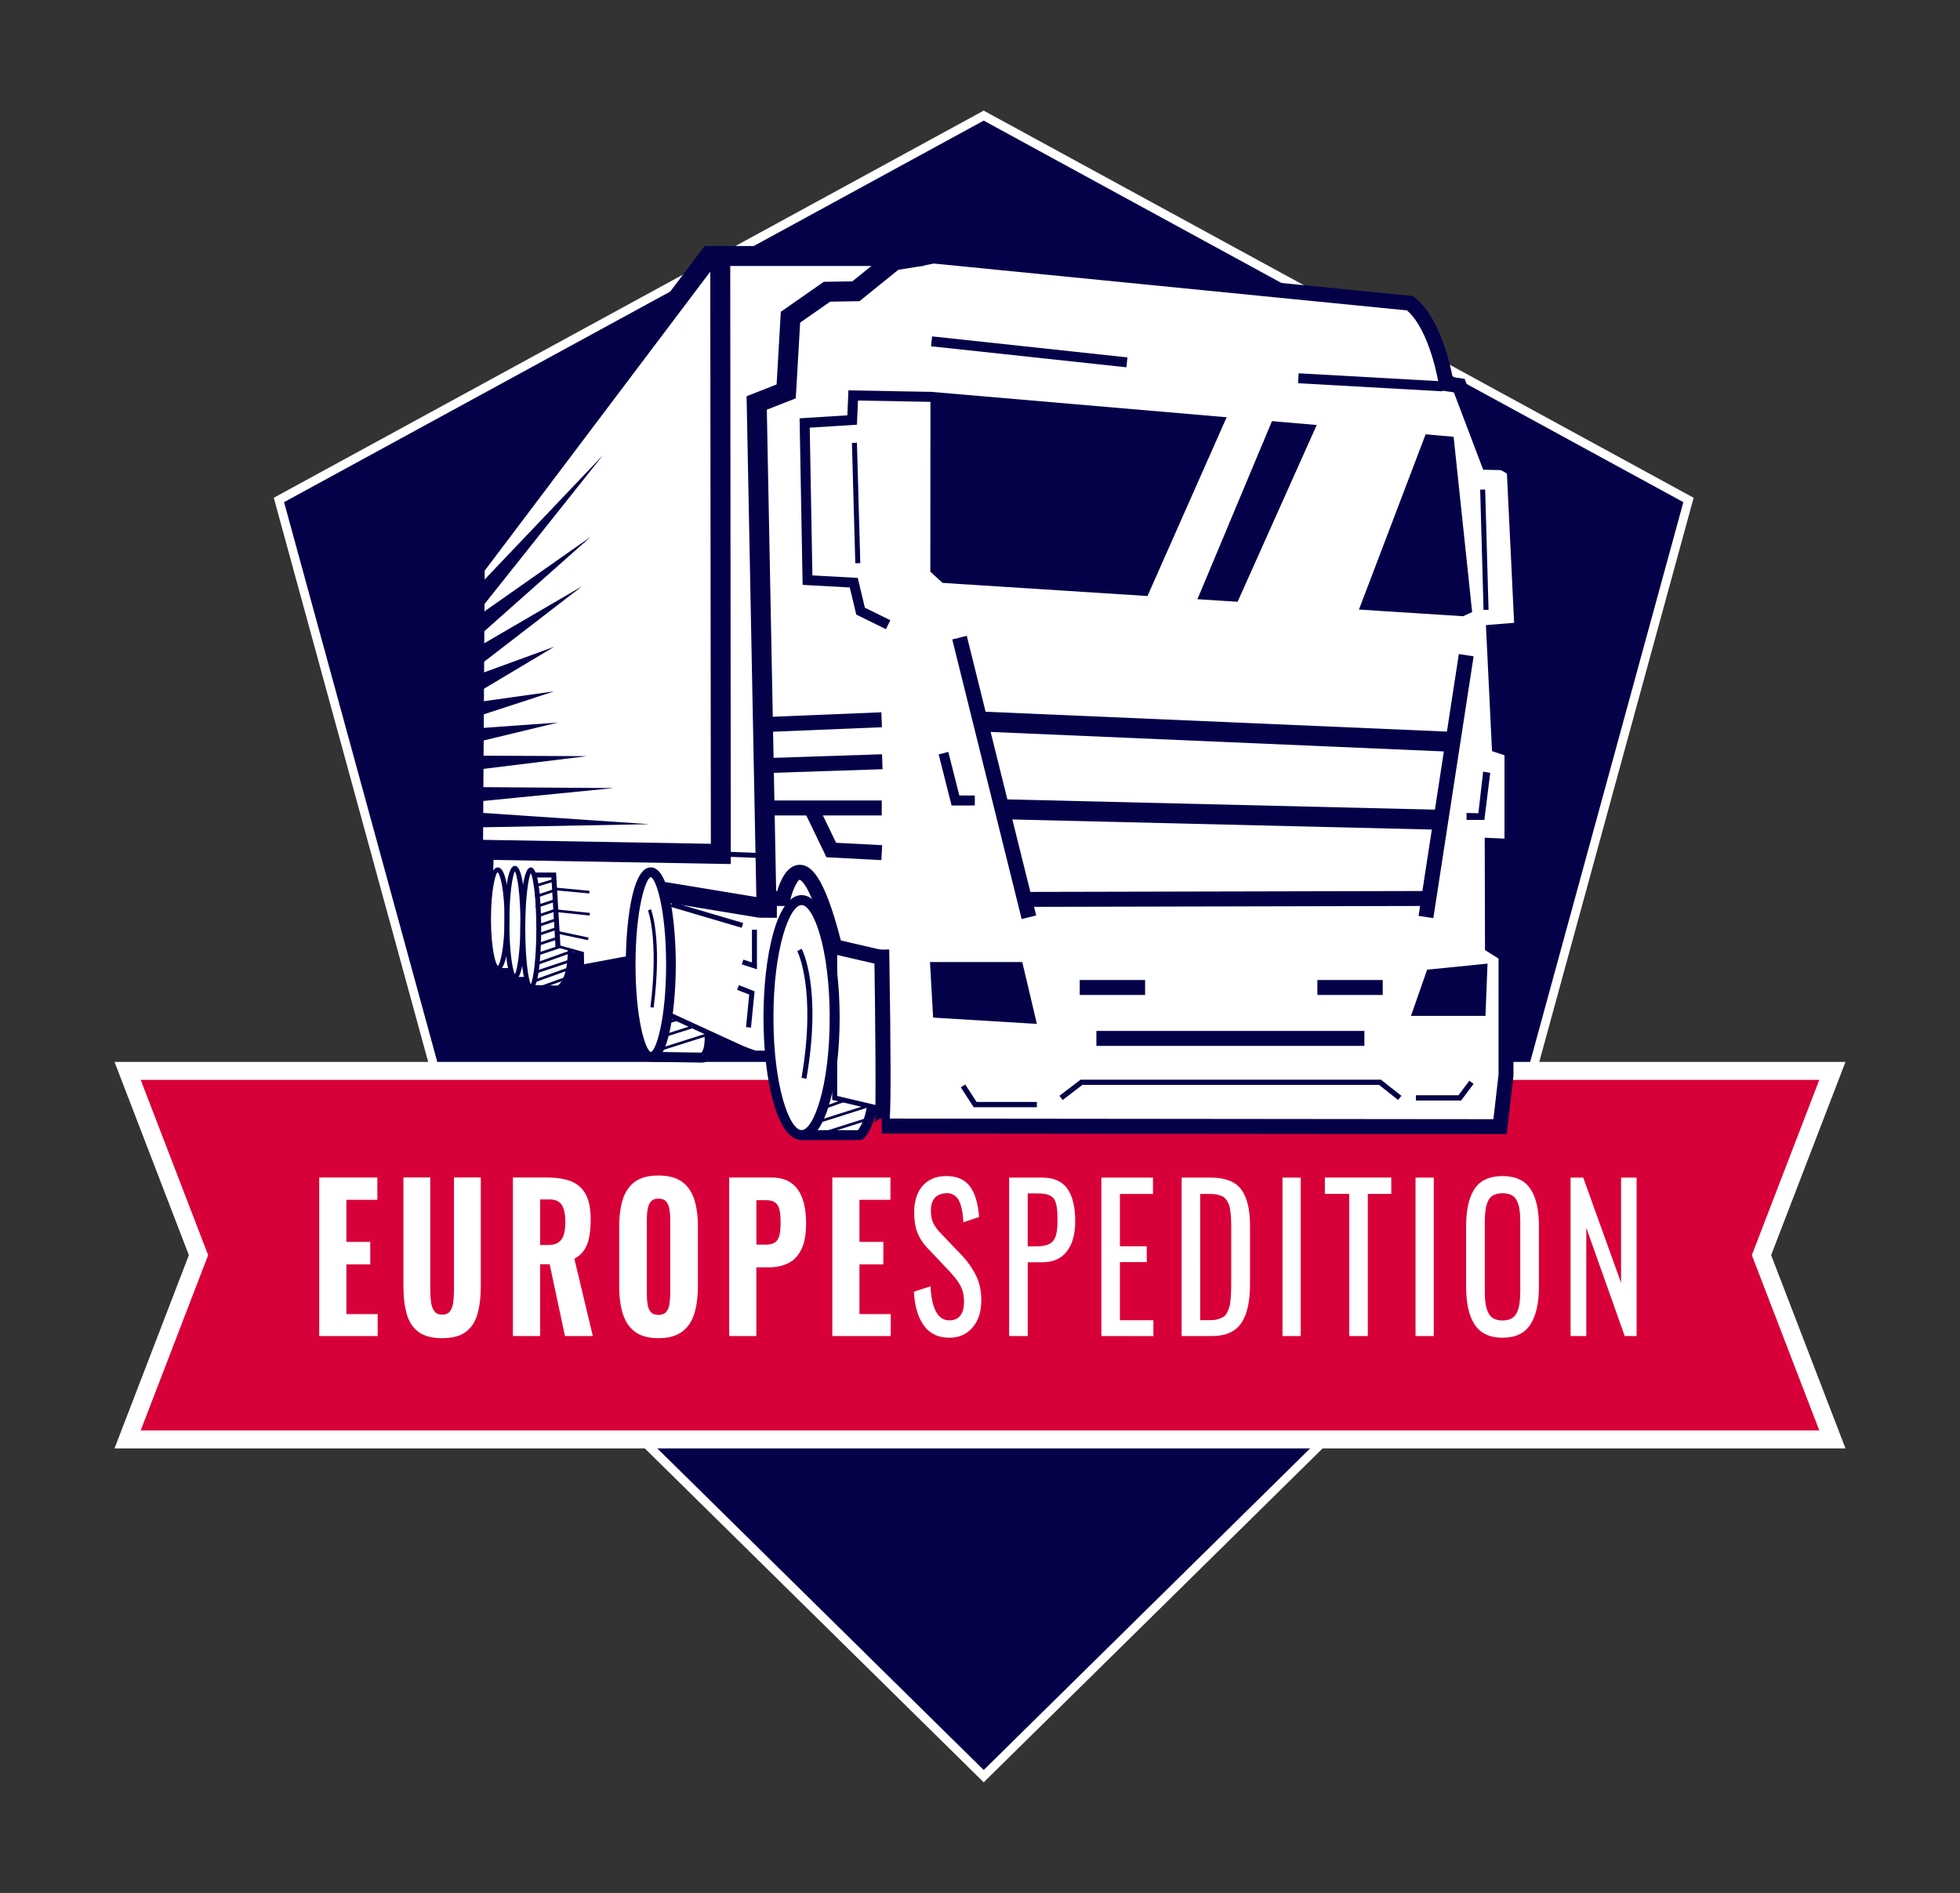 <?xml version="1.0" encoding="utf-8"?>
<!-- Generator: Adobe Illustrator 25.2.1, SVG Export Plug-In . SVG Version: 6.00 Build 0)  -->
<svg version="1.1" id="Layer_1" xmlns="http://www.w3.org/2000/svg" xmlns:xlink="http://www.w3.org/1999/xlink" x="0px" y="0px"
	 viewBox="0 0 446.79 431.59" style="enable-background:new 0 0 446.79 431.59;" xml:space="preserve">
<rect x="0" y="0" width="446.79" height="431.59" fill="#333333" stroke="none"/>
<style type="text/css">
	.st0{fill:#040149;stroke:#FFFFFF;stroke-width:2;stroke-miterlimit:10;}
	.st1{fill:#D80039;stroke:#FFFFFF;stroke-width:4.101;stroke-miterlimit:10;}
	.st2{fill:#FFFFFF;}
	.st3{fill:#040149;}
</style>
<g>
	<polygon class="st0" points="224.24,26.36 63.58,113.99 113.28,295.61 224.24,404.96 335.21,295.61 384.9,113.99 	"/>
	<polygon class="st1" points="417.7,328.18 29.09,328.18 45.25,286.17 29.09,244.16 417.7,244.16 401.54,286.17 	"/>
	<g>
		<g>
			<path class="st2" d="M72.77,304.61c0-12.05,0-24.1,0-36.14c5.3,0,7.95,0,13.25,0c0,2.03,0,3.05,0,5.09c-2.82,0-4.24,0-7.06,0
				c0,3.84,0,5.76,0,9.59c2.18,0,3.27,0,5.44,0c0,2.05,0,3.08,0,5.13c-2.18,0-3.27,0-5.44,0c0,4.53,0,6.8,0,11.33
				c2.85,0,4.28,0,7.13,0c0,2,0,3,0,5C80.76,304.61,78.1,304.61,72.77,304.61z"/>
			<path class="st2" d="M100.78,305.1c-2.3,0-4.09-0.47-5.37-1.41c-1.28-0.94-2.17-2.29-2.68-4.06c-0.51-1.77-0.77-3.92-0.77-6.45
				c0-9.89,0-14.83,0-24.72c2.45,0,3.67,0,6.12,0c0,10.3,0,15.45,0,25.75c0,0.89,0.06,1.77,0.17,2.63c0.11,0.86,0.36,1.56,0.75,2.1
				c0.39,0.54,0.98,0.8,1.78,0.8c0.83,0,1.43-0.27,1.82-0.8c0.39-0.53,0.63-1.23,0.73-2.1c0.1-0.86,0.15-1.74,0.15-2.63
				c0-10.3,0-15.45,0-25.75c2.45,0,3.67,0,6.12,0c0,9.89,0,14.83,0,24.72c0,2.53-0.26,4.68-0.77,6.45s-1.41,3.12-2.68,4.06
				C104.87,304.63,103.08,305.1,100.78,305.1z"/>
			<path class="st2" d="M116.92,304.61c0-12.05,0-24.1,0-36.14c3.15,0,4.73,0,7.89,0c2.05,0,3.81,0.28,5.28,0.83
				c1.46,0.55,2.59,1.53,3.38,2.92c0.79,1.4,1.18,3.33,1.18,5.8c0,1.49-0.11,2.8-0.32,3.95c-0.21,1.15-0.59,2.14-1.13,2.99
				c-0.54,0.85-1.3,1.52-2.27,2.03c1.68,7.05,2.52,10.58,4.21,17.63c-2.54,0-3.81,0-6.35,0c-1.4-6.55-2.1-9.83-3.49-16.38
				c-0.87,0-1.31,0-2.18,0c0,6.55,0,9.83,0,16.38C120.64,304.61,119.4,304.61,116.92,304.61z M123.12,283.86c0.72,0,1.08,0,1.8,0
				c1,0,1.79-0.19,2.37-0.58c0.58-0.39,0.98-0.97,1.22-1.76c0.24-0.79,0.36-1.76,0.36-2.92c0-1.67-0.26-2.94-0.77-3.81
				c-0.51-0.88-1.47-1.32-2.87-1.32c-0.84,0-1.26,0-2.1,0C123.12,277.62,123.12,279.7,123.12,283.86z"/>
			<path class="st2" d="M150.08,305.1c-2.23,0-3.99-0.48-5.29-1.43c-1.3-0.95-2.23-2.31-2.8-4.08c-0.56-1.77-0.84-3.89-0.84-6.36
				c0-5.39,0-8.09,0-13.48c0-2.47,0.28-4.58,0.84-6.34c0.56-1.75,1.5-3.09,2.8-4.02c1.3-0.92,3.07-1.38,5.29-1.38
				c2.25,0,4.04,0.47,5.35,1.4c1.31,0.94,2.25,2.28,2.82,4.02c0.56,1.74,0.84,3.84,0.84,6.31c0,5.39,0,8.09,0,13.48
				c0,2.47-0.28,4.59-0.84,6.36c-0.56,1.77-1.5,3.13-2.82,4.08C154.11,304.63,152.33,305.1,150.08,305.1z M150.08,299.79
				c0.8,0,1.39-0.22,1.76-0.65c0.38-0.43,0.63-1.01,0.75-1.74c0.12-0.73,0.19-1.51,0.19-2.34c0-6.84,0-10.25,0-17.09
				c0-0.83-0.06-1.61-0.19-2.32c-0.13-0.71-0.38-1.29-0.75-1.72c-0.38-0.43-0.96-0.65-1.76-0.65c-0.75,0-1.31,0.22-1.69,0.65
				c-0.38,0.43-0.63,1-0.75,1.72c-0.13,0.71-0.19,1.49-0.19,2.32c0,6.84,0,10.25,0,17.09c0,0.83,0.06,1.61,0.17,2.34
				c0.11,0.73,0.36,1.31,0.73,1.74C148.73,299.58,149.3,299.79,150.08,299.79z"/>
			<path class="st2" d="M166.22,304.61c0-12.05,0-24.1,0-36.14c3.86,0,5.79,0,9.65,0c1.83,0,3.32,0.41,4.47,1.23
				c1.15,0.82,2.01,2,2.57,3.55c0.56,1.55,0.84,3.42,0.84,5.62c0,2.59-0.37,4.61-1.11,6.07c-0.74,1.46-1.75,2.49-3.02,3.1
				c-1.28,0.61-2.74,0.91-4.39,0.91c-1.13,0-1.69,0-2.82,0c0,6.26,0,9.4,0,15.66C169.94,304.61,168.7,304.61,166.22,304.61z
				 M172.42,283.77c0.87,0,1.31,0,2.18,0c0.9,0,1.6-0.17,2.08-0.51c0.49-0.34,0.82-0.89,1-1.63c0.17-0.74,0.26-1.7,0.26-2.86
				c0-1.1-0.07-2.02-0.21-2.77c-0.14-0.74-0.44-1.32-0.92-1.74c-0.47-0.42-1.23-0.62-2.25-0.62c-0.86,0-1.28,0-2.14,0
				C172.42,277.7,172.42,279.72,172.42,283.77z"/>
			<path class="st2" d="M189.73,304.61c0-12.05,0-24.1,0-36.14c5.3,0,7.95,0,13.25,0c0,2.03,0,3.05,0,5.09c-2.82,0-4.24,0-7.06,0
				c0,3.84,0,5.76,0,9.59c2.18,0,3.27,0,5.44,0c0,2.05,0,3.08,0,5.13c-2.18,0-3.27,0-5.44,0c0,4.53,0,6.8,0,11.33
				c2.85,0,4.28,0,7.13,0c0,2,0,3,0,5C197.72,304.61,195.06,304.61,189.73,304.61z"/>
			<path class="st2" d="M216.42,305c-2.55,0-4.5-0.94-5.84-2.81s-2.09-4.44-2.25-7.69c1.51-0.49,2.27-0.73,3.78-1.22
				c0.27,5.17,1.71,7.76,4.31,7.76c1.09,0,1.92-0.36,2.48-1.08c0.57-0.72,0.85-1.78,0.85-3.17c0-0.77-0.08-1.47-0.23-2.11
				c-0.15-0.64-0.4-1.25-0.75-1.83c-0.35-0.58-0.68-1.06-0.99-1.45c-0.31-0.38-0.75-0.9-1.33-1.54c-2.04-2.15-3.06-3.23-5.1-5.38
				c-1.03-1.1-1.78-2.27-2.25-3.5s-0.71-2.73-0.71-4.5c0-2.61,0.64-4.65,1.92-6.11c1.28-1.46,3.03-2.2,5.23-2.23
				c2.43-0.04,4.25,0.7,5.46,2.23s1.94,3.9,2.18,7.11c-1.43,0.47-2.14,0.71-3.57,1.18c-0.05-0.78-0.12-1.48-0.2-2.09
				c-0.09-0.61-0.23-1.22-0.42-1.84c-0.2-0.62-0.43-1.12-0.71-1.5c-0.28-0.38-0.65-0.69-1.12-0.91c-0.46-0.23-1.01-0.32-1.61-0.27
				c-2.22,0.17-3.35,1.51-3.35,3.97c0,1.06,0.15,1.95,0.46,2.66c0.31,0.71,0.82,1.46,1.54,2.24c2.05,2.15,3.08,3.23,5.13,5.38
				c1.33,1.42,2.39,2.95,3.18,4.58c0.79,1.63,1.18,3.47,1.18,5.53c0,2.64-0.67,4.74-2.02,6.29C220.34,304.23,218.58,305,216.42,305z
				"/>
			<path class="st2" d="M230.04,304.61c0-12.04,0-24.08,0-36.12c3.01,0,4.52,0,7.54,0c2.64,0,4.55,0.85,5.74,2.54
				c1.18,1.69,1.78,4.17,1.78,7.44c0,2.93-0.64,5.22-1.92,6.86c-1.28,1.64-3.14,2.46-5.58,2.46c-1.33,0-1.99,0-3.32,0
				c0,6.73,0,10.09,0,16.82C232.58,304.61,231.73,304.61,230.04,304.61z M234.27,284.17c0.77,0,1.15,0,1.92,0
				c1.86,0,3.13-0.39,3.83-1.18c0.7-0.78,1.04-2.29,1.04-4.51c0-0.92-0.02-1.67-0.05-2.26c-0.04-0.59-0.12-1.14-0.25-1.67
				c-0.13-0.52-0.3-0.93-0.5-1.21c-0.21-0.28-0.5-0.53-0.87-0.73c-0.37-0.2-0.81-0.34-1.3-0.41c-0.49-0.07-1.11-0.11-1.84-0.11
				c-0.79,0-1.19,0-1.98,0C234.27,276.93,234.27,279.35,234.27,284.17z"/>
			<path class="st2" d="M251.06,304.61c0-12.04,0-24.08,0-36.12c4.71,0,7.06,0,11.77,0c0,1.49,0,2.24,0,3.73c-3.01,0-4.52,0-7.54,0
				c0,4.78,0,7.16,0,11.94c2.45,0,3.67,0,6.12,0c0,1.44,0,2.16,0,3.6c-2.45,0-3.67,0-6.12,0c0,5.3,0,7.95,0,13.25
				c3.05,0,4.58,0,7.63,0c0,1.45,0,2.17,0,3.62C258.18,304.61,255.81,304.61,251.06,304.61z"/>
			<path class="st2" d="M269.36,304.61c0-12.04,0-24.08,0-36.12c2.64,0,3.96,0,6.6,0c3.29,0,5.61,0.89,6.96,2.66
				c1.35,1.77,2.03,4.56,2.03,8.37c0,5.32,0,7.97,0,13.29c0,3.97-0.67,6.92-2.01,8.88c-1.34,1.95-3.56,2.93-6.66,2.93
				C273.51,304.61,272.12,304.61,269.36,304.61z M273.59,300.99c0.95,0,1.43,0,2.38,0c0.65,0,1.22-0.08,1.71-0.23
				s0.91-0.33,1.24-0.54c0.33-0.21,0.61-0.55,0.83-1.01c0.23-0.47,0.4-0.89,0.51-1.29c0.12-0.39,0.2-0.97,0.27-1.74
				c0.06-0.77,0.1-1.43,0.11-1.97s0.02-1.33,0.02-2.36c0-4.7,0-7.05,0-11.74c0-0.87-0.01-1.61-0.04-2.2
				c-0.02-0.59-0.07-1.19-0.15-1.79c-0.07-0.6-0.18-1.08-0.33-1.46c-0.15-0.38-0.34-0.74-0.57-1.08c-0.23-0.34-0.52-0.6-0.86-0.78
				c-0.34-0.18-0.75-0.32-1.21-0.43c-0.46-0.1-1.01-0.15-1.63-0.15c-0.92,0-1.38,0-2.29,0C273.59,281.81,273.59,291.4,273.59,300.99
				z"/>
			<path class="st2" d="M292.35,304.61c0-12.04,0-24.08,0-36.12c1.66,0,2.5,0,4.16,0c0,12.04,0,24.08,0,36.12
				C294.84,304.61,294.01,304.61,292.35,304.61z"/>
			<path class="st2" d="M307.56,304.61c0-10.8,0-21.6,0-32.4c-2.22,0-3.33,0-5.55,0c0-1.49,0-2.24,0-3.73c6.06,0,9.09,0,15.14,0
				c0,1.49,0,2.24,0,3.73c-2.14,0-3.21,0-5.35,0c0,10.8,0,21.6,0,32.4C310.1,304.61,309.25,304.61,307.56,304.61z"/>
			<path class="st2" d="M322.68,304.61c0-12.04,0-24.08,0-36.12c1.66,0,2.5,0,4.16,0c0,12.04,0,24.08,0,36.12
				C325.18,304.61,324.35,304.61,322.68,304.61z"/>
			<path class="st2" d="M342.52,305c-1.52,0-2.81-0.27-3.9-0.81c-1.08-0.54-1.94-1.33-2.58-2.37c-0.64-1.05-1.1-2.27-1.39-3.66
				s-0.44-3.02-0.44-4.88c0-5.47,0-8.21,0-13.68c0-3.76,0.64-6.61,1.93-8.55c1.29-1.94,3.41-2.91,6.37-2.91
				c2.95,0,5.07,0.98,6.36,2.93c1.3,1.95,1.94,4.8,1.94,8.53c0,5.48,0,8.22,0,13.7c0,3.76-0.65,6.65-1.95,8.67
				C347.57,303.99,345.45,305,342.52,305z M340.45,300.6c0.54,0.3,1.23,0.46,2.06,0.46c0.83,0,1.52-0.15,2.06-0.46
				c0.54-0.3,0.96-0.77,1.24-1.39c0.28-0.62,0.47-1.31,0.58-2.06c0.1-0.75,0.16-1.67,0.16-2.78c0-6.33,0-9.49,0-15.82
				c0-1.09-0.05-2-0.16-2.72c-0.1-0.73-0.3-1.39-0.58-2c-0.28-0.61-0.69-1.06-1.24-1.34c-0.54-0.28-1.23-0.43-2.06-0.43
				c-0.83,0-1.52,0.14-2.06,0.43c-0.54,0.28-0.96,0.73-1.24,1.34c-0.28,0.61-0.47,1.28-0.58,2c-0.1,0.73-0.16,1.63-0.16,2.72
				c0,6.33,0,9.49,0,15.82c0,1.1,0.05,2.03,0.16,2.78c0.1,0.75,0.3,1.44,0.58,2.06C339.5,299.83,339.91,300.3,340.45,300.6z"/>
			<path class="st2" d="M358.02,304.61c0-12.04,0-24.08,0-36.12c1.15,0,1.73,0,2.88,0c3.45,9.6,5.18,14.39,8.63,23.99
				c0-9.6,0-14.39,0-23.99c1.42,0,2.12,0,3.54,0c0,12.04,0,24.08,0,36.12c-1.09,0-1.63,0-2.71,0c-3.51-9.87-5.26-14.81-8.76-24.69
				c0,9.87,0,14.81,0,24.69C360.17,304.61,359.45,304.61,358.02,304.61z"/>
		</g>
	</g>
	<g>
		<g>
			<g>
				<path class="st3" d="M117.26,222.06c0.08,0.08,0.17,0.13,0.25,0.13L117.26,222.06z"/>
			</g>
			<g>
				<path class="st2" d="M347.22,132.08c0,0-0.73-5.01-0.51-5.15c0.22-0.15-0.58-17.49-0.58-17.49l-5.8-3.26
					c0,0-3.41-11.32-7.4-19.52l-2.97-0.44c0,0-2.03-13.5-8.27-18.36L213.09,57.11l-4.01,0.77l-46.53,0.53l-54.05,70.13l-0.53,65.21
					l4.6,0.01l-0.13,4.38l-0.11,1.56c-0.52,2.21-0.68,4.39-0.68,8.39c0,6.69,0.46,12.97,1.62,12.97c0.17,0,0.7-0.16,0.85-0.39
					l0.11,0.28l0.05,0.11l2.14-0.01c-0.11-0.11,1.02,2.28,0.92,2.03h2.63l0.41,0.81c0.13,0.3,0.1,0.67,0.25,0.72l0.72,0.58h0.87
					l5.39,0.02l1.92-2.63l0.59-3.32v-2.29l2.82,0.38l0.21,2.86l10.19-1.91l0.43,1.31l0.74,11.43l3.28,9.97l12.7,0.18
					c0,0,1.84-0.06,1.68-5.18l10.08,3.53h3.19l0.39,0.18c0.98,10.47,3.74,18.06,7,18.3l0,0.01h13.89c0,0,1.6-1.52,2.18-5.95l0,0
					h2.36l-0.14,0.84c-0.07,2.21-0.01,2.72-0.15,2.72h141.24l1.35-11.8v-27.47l-3.1-1.93l-0.77-11.22l-0.19-7.81l-0.29-2.54
					l5.57,0.19l0.14-23.31l-2.9-0.97l-1.25-25.91l6.43-0.52V132.08z"/>
			</g>
		</g>
		<g>
			<path class="st3" d="M166.59,197l-61.05-1.06l0.41-67.37l54.67-72.48h49.96v4.55h-44.12L166.59,197z M110.12,191.48l51.92,0.9
				l-0.13-130.45l-51.42,68.18L110.12,191.48z"/>
		</g>
		<g>
			
				<rect x="168.89" y="189.19" transform="matrix(0.039 -0.999 0.999 0.039 -31.954 356.593)" class="st3" width="1.14" height="11.45"/>
		</g>
		<g>
			<path class="st3" d="M148.35,242.06c-4.5,0-5.7-13.92-5.7-22.15c0-8.23,1.2-22.15,5.7-22.15c4.5,0,5.7,13.92,5.7,22.15
				C154.05,228.14,152.85,242.06,148.35,242.06z M148.34,199.98c-1.19,0.31-3.47,7.43-3.47,19.94s2.28,19.63,3.5,19.94
				c1.19-0.31,3.47-7.43,3.47-19.94S149.56,200.29,148.34,199.98z"/>
		</g>
		<g>
			<path class="st3" d="M113.47,221.29c-2.57,0-2.64-10.55-2.64-11.76c0-1.2,0.07-11.76,2.64-11.76s2.64,10.55,2.64,11.76
				C116.11,210.74,116.03,221.29,113.47,221.29z M113.42,198.86c-0.48,0.29-1.5,4.11-1.5,10.67c0,6.57,1.02,10.38,1.59,10.67
				c0.48-0.29,1.5-4.11,1.5-10.67C115.01,202.97,113.99,199.15,113.42,198.86z"/>
		</g>
		<g>
			<path class="st3" d="M117.37,223.35c-2.25,0-2.37-10.8-2.37-12.97s0.11-12.97,2.37-12.97c2.25,0,2.37,10.8,2.37,12.97
				S119.63,223.35,117.37,223.35z M117.37,198.65c-0.56,0.98-1.26,5.31-1.26,11.73s0.7,10.75,1.26,11.73
				c0.56-0.98,1.26-5.31,1.26-11.73C118.63,203.96,117.93,199.63,117.37,198.65z"/>
		</g>
		<g>
			<path class="st3" d="M121,225.69c-2.25,0-2.37-11.63-2.37-13.96s0.11-13.96,2.37-13.96s2.37,11.63,2.37,13.96
				S123.25,225.69,121,225.69z M121,199.04c-0.57,1.1-1.26,5.69-1.26,12.69c0,7,0.69,11.59,1.26,12.69
				c0.56-1.11,1.26-5.78,1.26-12.69C122.26,204.83,121.56,200.15,121,199.04z"/>
		</g>
		<g>
			<path class="st3" d="M182.72,259.94c-5.7,0-8.68-14.05-8.68-27.93s2.98-27.93,8.68-27.93s8.68,14.05,8.68,27.93
				S188.42,259.94,182.72,259.94z M182.72,206.35c-2.68,0-6.41,9.76-6.41,25.66s3.73,25.66,6.41,25.66c2.68,0,6.41-9.76,6.41-25.66
				S185.4,206.35,182.72,206.35z"/>
		</g>
		<g>
			<polygon class="st3" points="172.42,204.9 170.19,90.34 177.03,87.65 177.99,71.09 187.78,64.25 194.29,64.15 203.64,56.6 
				206.49,60.13 195.92,68.67 189.24,68.78 182.4,73.55 181.4,90.82 174.8,93.41 176.96,204.81 			"/>
		</g>
		<g>
			<path class="st3" d="M343.48,258.58L201,258.44l0-3.41c-0.96,0.05-1.52,0.73-1.61,1.22c0.37-1.96,0.13-25.4-0.1-39.71l3.41-0.06
				c0.41,24.92,0.37,34.62,0.13,38.55l137.6,0.14l1.17-10.19v-26.43l-3.09-1.93L338.45,191l4.5,0.2v-19l-2.84-0.95l-1.39-28.73
				l6.43-0.52l-1.68-34.8l-5.37-0.1l-6.69-17.64l-3.23-0.47l-0.19-1.25c-0.02-0.13-1.92-12.33-7.27-16.97L212.89,60.09l-3.77,0.73
				l-4.64,0.74l-0.54-3.37l4.58-0.73l4.2-0.81l109.33,10.84l0.39,0.3c5.6,4.36,8,14.6,8.69,18.19l2.75,0.4l6.58,17.36l6.26,0.11
				l2,41.28l-6.43,0.52l1.12,23.1l2.96,0.99v25.02l-4.5-0.2l0.04,20.16l3.1,1.94L345,245.27L343.48,258.58z"/>
		</g>
		<g>
			<path class="st3" d="M201.59,220.22l-12.72-2.94l-0.25-1.01c-3.76-15.02-6.24-15.67-6.34-15.69c-0.51,0.17-1.61,2.29-2.14,4.65
				l-0.3,1.33l-5.14,0v-3.41h2.46c0.68-2.29,2.22-5.94,5.1-5.98c2.45,0.02,5.49,2.02,9.42,17.26l10.69,2.47L201.59,220.22z"/>
		</g>
		<g>
			<path class="st3" d="M183.83,245.94l-1.12-0.19c3.47-20.21-0.93-28.82-0.97-28.9l1-0.54
				C182.93,216.67,187.38,225.28,183.83,245.94z"/>
		</g>
		<g>
			<path class="st3" d="M149,229.73l-0.74-0.09c1.96-15.43-0.53-22.01-0.56-22.07l0.69-0.27C148.5,207.56,150.99,214.07,149,229.73z
				"/>
		</g>
		<g>
			<path class="st3" d="M195.99,259.94h-13.42v-2.27h13c0.46-0.61,1.63-2.41,2.03-5.5l2.25,0.3c-0.55,4.17-2.38,6.62-2.98,7.14
				C196.63,259.82,196.32,259.94,195.99,259.94z"/>
		</g>
		<g>
			<path class="st3" d="M160.04,242.27c-0.01,0-0.02,0-0.03,0l-11.31-0.18l0.04-2.27l11.17,0.17c0.34-0.45,0.81-1.3,0.71-4.22
				l2.27-0.08c0.13,3.75-0.61,4.99-1.31,5.85C161.2,242.01,160.64,242.27,160.04,242.27z"/>
		</g>
		<g>
			<rect x="117.2" y="222.74" class="st3" width="2.73" height="0.58"/>
		</g>
		<g>
			<rect x="113.55" y="220.71" class="st3" width="2.73" height="0.58"/>
		</g>
		<g>
			<path class="st3" d="M127.38,225.86l-6.39-0.15l0.03-1.14l6.11,0.14c0.41-0.27,2.3-1.89,2.3-8.11h1.14
				c0,7.71-2.77,9.07-3.08,9.21L127.38,225.86z"/>
		</g>
		<g>
			<polygon class="st3" points="200.87,253.41 189.7,250.77 189.7,216.58 190.84,216.58 190.84,249.87 201.13,252.3 			"/>
		</g>
		<g>
			<polygon class="st3" points="212.1,89.33 331.36,99.58 335.58,139.55 333.54,140.5 214.87,132.9 212.07,130.34 			"/>
		</g>
		<g>
			
				<rect x="274.87" y="113.85" transform="matrix(0.043 -0.999 0.999 0.043 98.389 436.498)" class="st3" width="4.55" height="106.03"/>
		</g>
		<g>
			
				<rect x="275.74" y="135.23" transform="matrix(0.024 -1 1 0.024 85.71 459.257)" class="st3" width="4.55" height="101.02"/>
		</g>
		<g>
			
				<rect x="233.51" y="203.25" transform="matrix(1 -2.278640e-03 2.278640e-03 1 -0.466 0.638)" class="st3" width="92.55" height="3.41"/>
		</g>
		<g>
			<polygon class="st3" points="211.99,219.34 212.71,232.01 236.36,233.45 233.03,219.34 			"/>
		</g>
		<g>
			<polygon class="st3" points="325.32,221.08 321.64,231.62 338.62,231.62 339.09,219.7 			"/>
		</g>
		<g>
			<rect x="249.93" y="235.05" class="st3" width="61.09" height="3.41"/>
		</g>
		<g>
			<polygon class="st3" points="201.95,143.45 195.19,140.12 193.71,133.94 182.96,133.35 182.27,95.38 193.16,94.69 193.4,89 
				212.61,89.35 212.57,91.63 195.58,91.32 195.34,96.83 184.58,97.51 185.19,131.19 195.53,131.76 197.15,138.55 202.96,141.41 			
				"/>
		</g>
		<g>
			
				<rect x="174.68" y="172.33" transform="matrix(1 -0.033 0.033 1 -5.621 6.271)" class="st3" width="26.32" height="3.41"/>
		</g>
		<g>
			
				<rect x="175.72" y="162.94" transform="matrix(0.999 -0.041 0.041 0.999 -6.595 7.865)" class="st3" width="25.3" height="3.41"/>
		</g>
		<g>
			<rect x="175.18" y="182.51" class="st3" width="25.82" height="3.41"/>
		</g>
		<g>
			<polygon class="st3" points="200.91,196.11 188.39,195.45 183.49,185.28 186.56,183.8 190.59,192.15 201.09,192.7 			"/>
		</g>
		<g>
			<polygon class="st3" points="222.21,183.65 216.92,183.65 213.97,172 216.17,171.44 218.69,181.37 222.21,181.37 			"/>
		</g>
		<g>
			<polygon class="st3" points="338.37,186.94 334.31,186.94 334.31,185.35 337,185.42 338.09,175.93 339.7,176.21 			"/>
		</g>
		<g>
			<polygon class="st3" points="126.63,215.89 125.69,200.07 122.07,200.07 122.07,198.94 126.76,198.94 127.76,215.82 			"/>
		</g>
		<g>
			
				<rect x="130.22" y="199.35" transform="matrix(0.093 -0.996 0.996 0.093 -83.995 314.151)" class="st3" width="0.61" height="7.69"/>
		</g>
		<g>
			
				<rect x="130.23" y="204.31" transform="matrix(0.105 -0.995 0.995 0.105 -90.198 316.062)" class="st3" width="0.6" height="7.68"/>
		</g>
		<g>
			
				<rect x="130.3" y="209.57" transform="matrix(0.207 -0.978 0.978 0.207 -104.963 296.911)" class="st3" width="0.61" height="7.22"/>
		</g>
		<g>
			<polygon class="st3" points="132.5,220.57 132.5,217.53 126.61,215.9 126.77,215.32 133.11,217.07 133.11,219.84 143.15,217.96 
				143.26,218.55 			"/>
		</g>
		<g>
			<polygon class="st3" points="177.09,209.26 172.97,209.23 150.91,205.59 151.65,201.1 173.52,204.71 177.09,204.71 			"/>
		</g>
		<g>
			
				<rect x="160.6" y="200.12" transform="matrix(0.283 -0.959 0.959 0.283 -84.479 304.138)" class="st3" width="1.14" height="16.89"/>
		</g>
		<g>
			<polygon class="st3" points="172.55,220.99 169.1,219.88 169.45,218.79 171.41,219.43 171.41,211.98 172.55,211.98 			"/>
		</g>
		<g>
			<polygon class="st3" points="171.19,234.29 170.06,234.18 170.79,226.76 168.03,225.67 168.44,224.61 172.01,226.02 			"/>
		</g>
		<g>
			<polygon class="st3" points="175.18,240.93 171.73,240.88 152.13,231.88 152.63,230.78 172.11,239.73 175.18,239.73 			"/>
		</g>
		<g>
			<polygon class="st3" points="236.36,252.44 221.96,252.44 219.02,247.92 220.03,247.26 222.62,251.24 236.36,251.24 			"/>
		</g>
		<g>
			<polygon class="st3" points="333.07,250.92 322.76,250.92 322.76,249.71 332.47,249.71 334.94,246.4 335.9,247.12 			"/>
		</g>
		<g>
			<polygon class="st3" points="242.24,250.8 241.51,249.84 246.32,246.16 314.79,246.16 319.45,249.84 318.7,250.79 314.37,247.36 
				246.73,247.36 			"/>
		</g>
		<g>
			
				<rect x="224.85" y="144.29" transform="matrix(0.971 -0.241 0.241 0.971 -36.033 59.878)" class="st3" width="3.41" height="65.65"/>
		</g>
		<g>
			
				<rect x="299.51" y="177.41" transform="matrix(0.152 -0.988 0.988 0.152 102.559 477.767)" class="st3" width="60.42" height="3.41"/>
		</g>
		<g>
			
				<rect x="194.53" y="100.88" transform="matrix(1 -0.028 0.028 1 -3.154 5.547)" class="st3" width="1.14" height="27.44"/>
		</g>
		<g>
			
				<rect x="337.69" y="111.5" transform="matrix(1 -0.028 0.028 1 -3.399 9.596)" class="st3" width="1.14" height="27.44"/>
		</g>
		<g>
			
				<rect x="233.46" y="57.73" transform="matrix(0.107 -0.994 0.994 0.107 129.87 304.832)" class="st3" width="2.27" height="44.8"/>
		</g>
		<g>
			
				<rect x="311.24" y="70.5" transform="matrix(0.056 -0.998 0.998 0.056 208.109 394.044)" class="st3" width="2.27" height="32.99"/>
		</g>
		<g>
			<polygon class="st3" points="107.17,160.31 126.34,157.62 107.94,163.63 			"/>
		</g>
		<g>
			<polygon class="st3" points="106.6,166.21 127.17,164.74 107.12,169.58 			"/>
		</g>
		<g>
			<polygon class="st3" points="106.96,172.28 133.8,172.4 107.16,175.68 			"/>
		</g>
		<g>
			<polygon class="st3" points="107.55,179.45 139.91,179.68 107.71,182.86 			"/>
		</g>
		<g>
			<polygon class="st3" points="108.53,185.24 148.05,187.91 108.45,188.65 			"/>
		</g>
		<g>
			<polygon class="st3" points="106.63,154.65 126.34,147.46 108.33,158.22 			"/>
		</g>
		<g>
			<polygon class="st3" points="106.11,149.16 132.66,133.68 108.32,152.44 			"/>
		</g>
		<g>
			<polygon class="st3" points="106.31,142.28 134.69,122.36 108.76,145.38 			"/>
		</g>
		<g>
			<polygon class="st3" points="106.71,136.09 137.44,103.78 109.68,138.68 			"/>
		</g>
		<g>
			<path class="st3" d="M126.34,156.35"/>
		</g>
		<g>
			<path class="st3" d="M102.52,159.72"/>
		</g>
		<g>
			<path class="st3" d="M126.94,166.36"/>
		</g>
		<g>
			<path class="st3" d="M103.77,168.26"/>
		</g>
		<g>
			<path class="st3" d="M102.64,150.67"/>
		</g>
		<g>
			<rect x="246.13" y="223.44" class="st3" width="14.9" height="3.41"/>
		</g>
		<g>
			<rect x="300.3" y="223.44" class="st3" width="14.9" height="3.41"/>
		</g>
		<g>
			<polygon class="st2" points="307.39,145.26 279.78,142.43 302.67,91.27 326.45,95.15 			"/>
		</g>
		<g>
			<polygon class="st2" points="270.54,142.4 258.87,142 281.33,91.27 291.42,92.51 			"/>
		</g>
		<g>
			
				<rect x="121.83" y="221.82" transform="matrix(0.941 -0.339 0.339 0.941 -67.888 55.876)" class="st3" width="8.11" height="0.61"/>
		</g>
		<g>
			
				<rect x="122.71" y="223.73" transform="matrix(0.941 -0.339 0.339 0.941 -68.53 56.019)" class="st3" width="6.52" height="0.61"/>
		</g>
		<g>
			
				<rect x="150.04" y="237.24" transform="matrix(0.953 -0.302 0.302 0.953 -64.538 58.318)" class="st3" width="12" height="0.61"/>
		</g>
		<g>
			
				<rect x="185.97" y="256.69" transform="matrix(0.953 -0.302 0.302 0.953 -68.737 70.095)" class="st3" width="12" height="0.61"/>
		</g>
		<g>
			
				<rect x="185.7" y="253.83" transform="matrix(0.953 -0.302 0.302 0.953 -67.882 69.88)" class="st3" width="12" height="0.61"/>
		</g>
		<g>
			
				<rect x="186.54" y="251.42" transform="matrix(0.941 -0.339 0.339 0.941 -74.134 79.342)" class="st3" width="6.68" height="0.61"/>
		</g>
		<g>
			
				<rect x="150.12" y="234.97" transform="matrix(0.953 -0.302 0.302 0.953 -63.932 57.679)" class="st3" width="8.31" height="0.61"/>
		</g>
		<g>
			
				<rect x="151.83" y="232.38" transform="matrix(0.953 -0.302 0.302 0.953 -63.183 57.347)" class="st3" width="3.5" height="0.61"/>
		</g>
		<g>
			
				<rect x="122.13" y="220.13" transform="matrix(0.948 -0.317 0.317 0.948 -63.437 51.38)" class="st3" width="7.77" height="0.61"/>
		</g>
		<g>
			
				<rect x="122.09" y="218.06" transform="matrix(0.942 -0.335 0.335 0.942 -65.928 54.986)" class="st3" width="8.28" height="0.61"/>
		</g>
		<g>
			
				<rect x="122.18" y="216.47" transform="matrix(0.948 -0.317 0.317 0.948 -62.324 50.896)" class="st3" width="5.81" height="0.61"/>
		</g>
		<g>
			
				<rect x="122.63" y="214.35" transform="matrix(0.948 -0.317 0.317 0.948 -61.66 50.73)" class="st3" width="4.55" height="0.61"/>
		</g>
		<g>
			
				<rect x="122.26" y="212.13" transform="matrix(0.948 -0.317 0.317 0.948 -60.959 50.589)" class="st3" width="5.13" height="0.61"/>
		</g>
		<g>
			
				<rect x="122.26" y="210.08" transform="matrix(0.948 -0.317 0.317 0.948 -60.307 50.483)" class="st3" width="5.13" height="0.61"/>
		</g>
		<g>
			
				<rect x="122.26" y="207.85" transform="matrix(0.948 -0.317 0.317 0.948 -59.601 50.368)" class="st3" width="5.13" height="0.61"/>
		</g>
		<g>
			
				<rect x="122.07" y="205.68" transform="matrix(0.948 -0.317 0.317 0.948 -58.922 50.195)" class="st3" width="5.13" height="0.61"/>
		</g>
		<g>
			
				<rect x="122.03" y="203.35" transform="matrix(0.948 -0.317 0.317 0.948 -58.186 50.063)" class="st3" width="5.13" height="0.61"/>
		</g>
		<g>
			
				<rect x="121.72" y="201.1" transform="matrix(0.957 -0.29 0.29 0.957 -53.026 44.577)" class="st3" width="4.67" height="0.61"/>
		</g>
	</g>
</g>
</svg>
